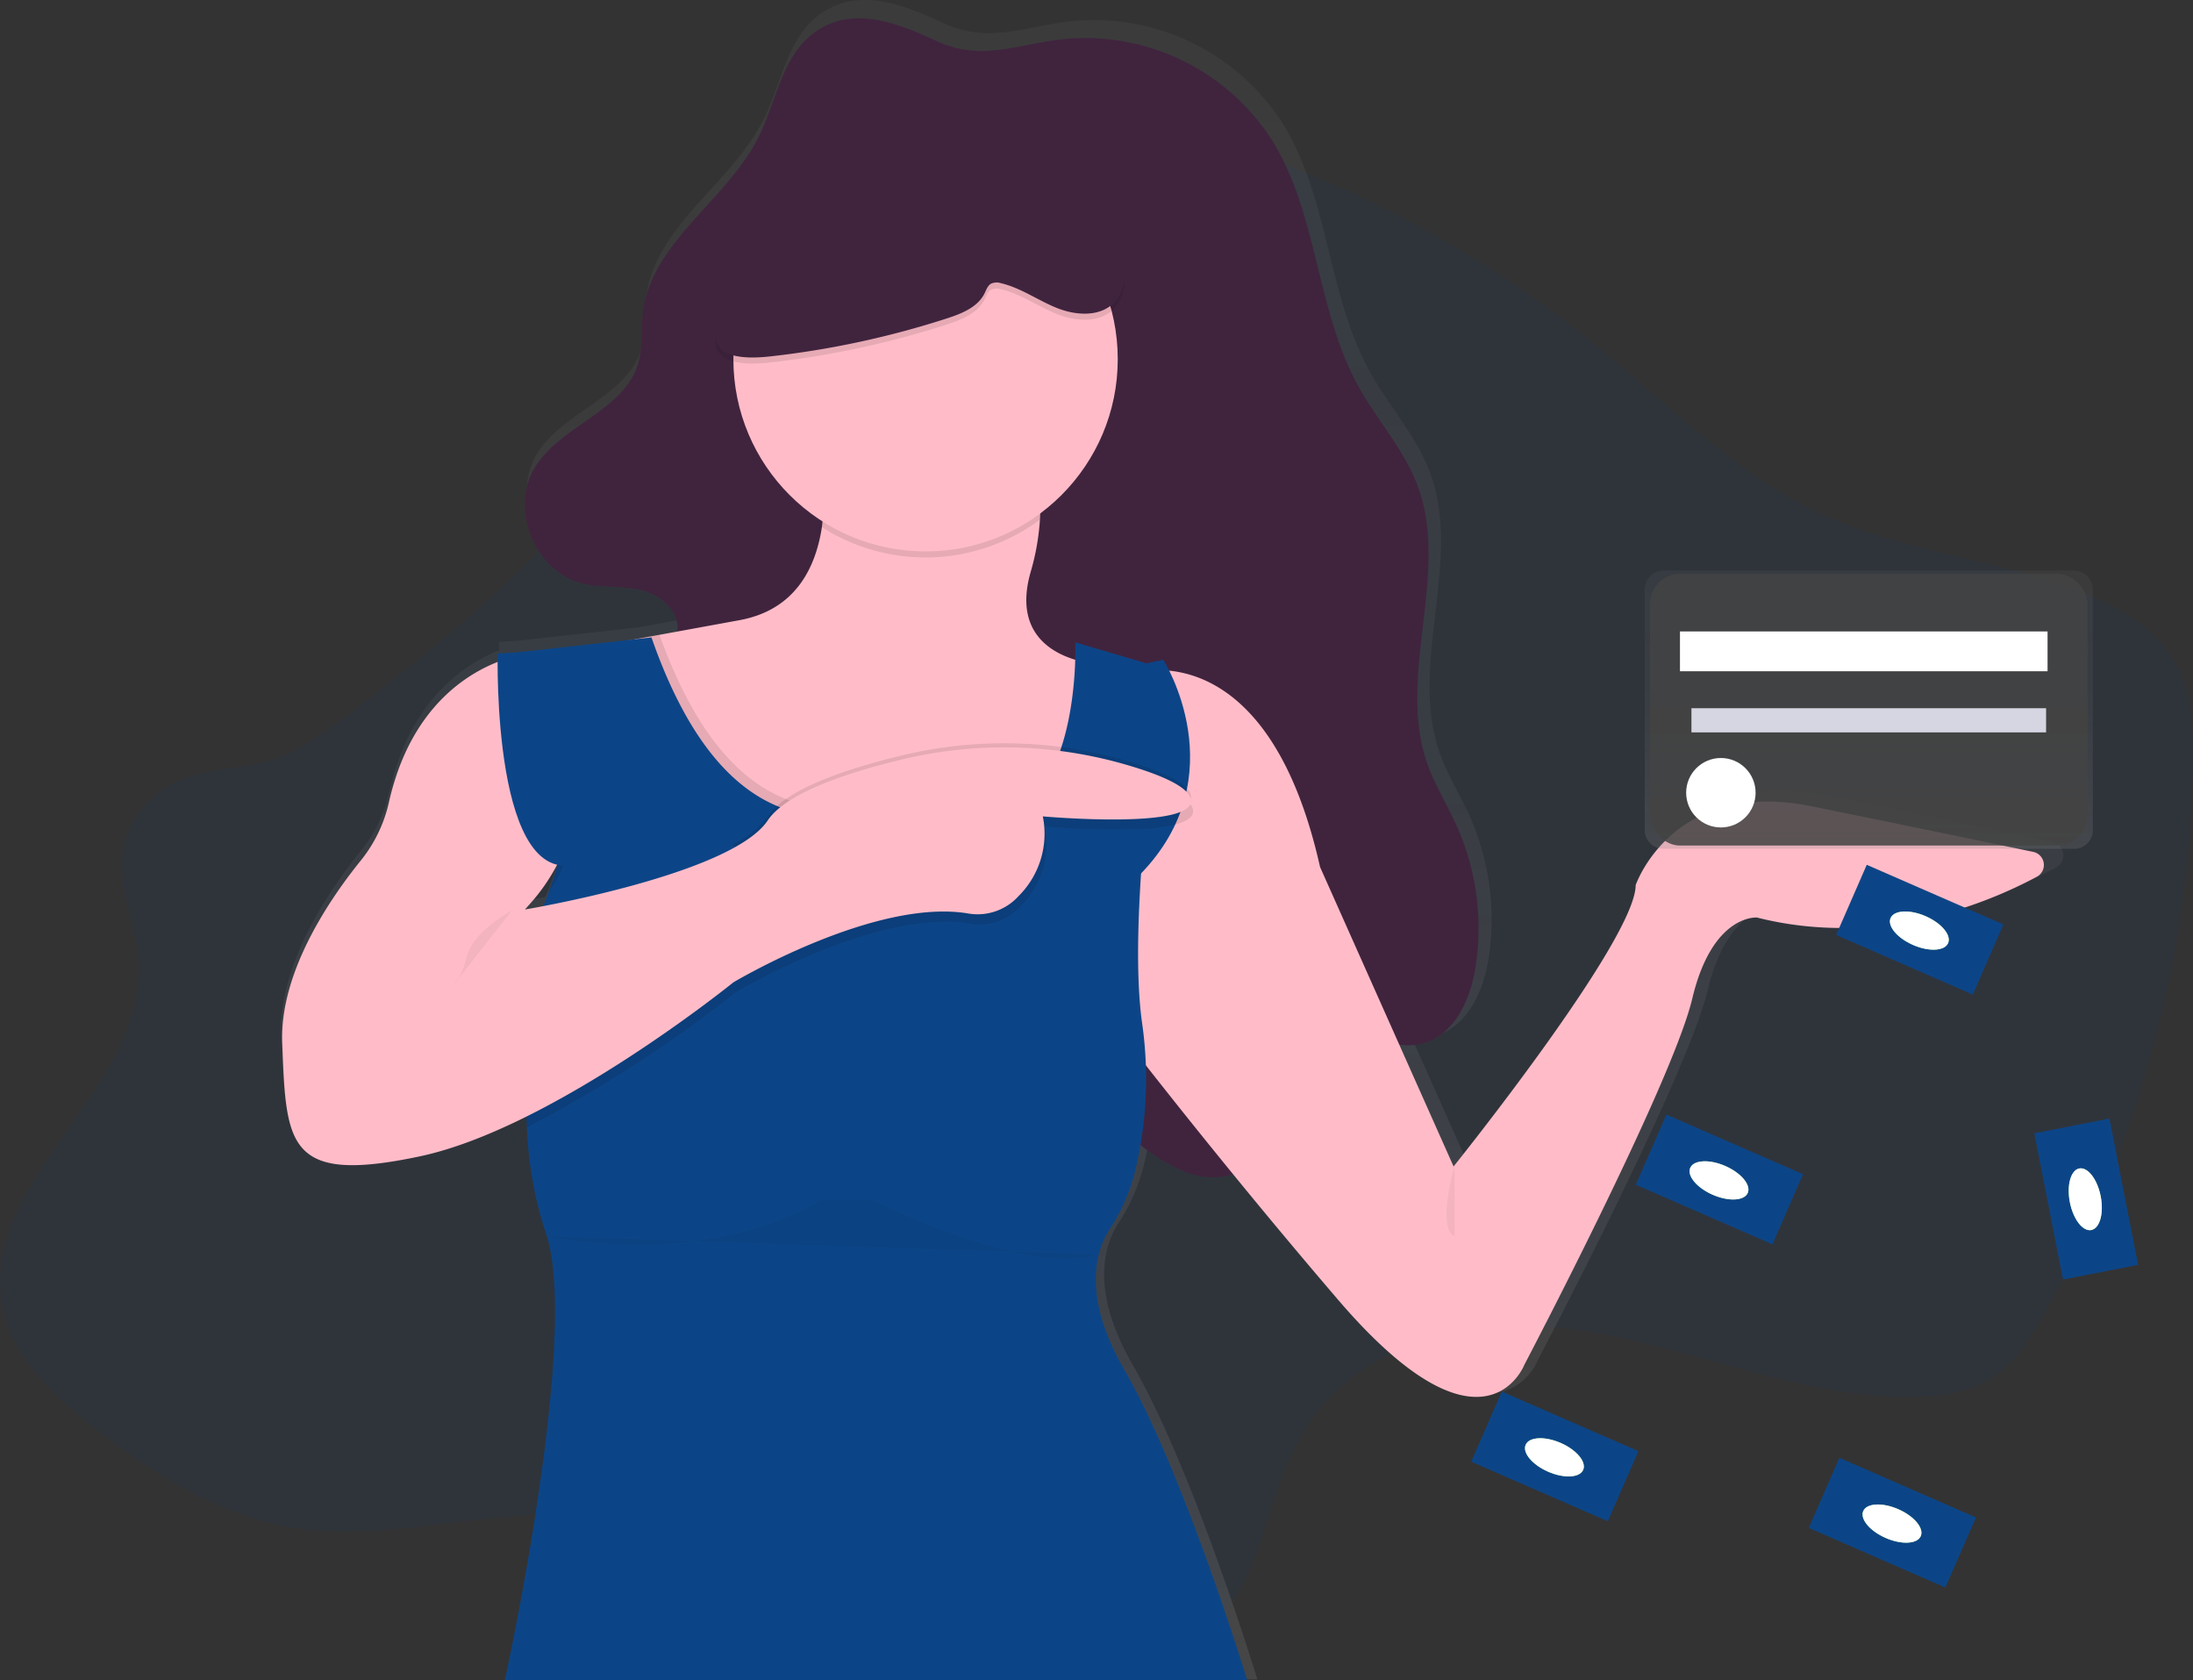 <svg xmlns="http://www.w3.org/2000/svg" xmlns:xlink="http://www.w3.org/1999/xlink" width="219.117" height="167.883" viewBox="0 0 219.117 167.883">
  <rect x="0" y="0" width="219.117" height="167.883" fill="#333333" stroke="none"/>
  <defs>
    <linearGradient id="linear-gradient" x1="0.5" y1="1" x2="0.5" gradientUnits="objectBoundingBox">
      <stop offset="0" stop-color="gray" stop-opacity="0.251"/>
      <stop offset="0.54" stop-color="gray" stop-opacity="0.122"/>
      <stop offset="1" stop-color="gray" stop-opacity="0.102"/>
    </linearGradient>
    <linearGradient id="linear-gradient-2" x1="0.5" x2="0.5" y2="0" xlink:href="#linear-gradient"/>
  </defs>
  <g id="Group_7701" data-name="Group 7701" transform="translate(0.007 0.029)">
    <path id="Path_11337" data-name="Path 11337" d="M77.022,153.1a9.723,9.723,0,0,0-6.626,6.713c-.867,3.82,1.13,7.681,1.415,11.6.932,12.858-16,21.93-13.582,34.565.96,5.015,4.837,8.712,8.66,11.754C73.007,222.6,79.8,226.906,87.3,228.123c11.409,1.846,23.331-3.584,34.422-.152,8.945,2.767,15.789,10.881,24.673,13.875,6.764,2.28,14.047,1.381,21.079.459,3.782-.5,7.756-1.069,10.814-3.525,5.694-4.572,6.038-13.6,9.846-20.07,5.876-9.988,18.76-11.938,29.565-10s21.289,6.725,32.235,6.321a13.809,13.809,0,0,0,6.776-1.668c2.48-1.508,4.158-4.162,5.64-6.79A116.459,116.459,0,0,0,277.1,151.984c.063-3.313-.044-6.77-1.486-9.7-1.819-3.7-5.458-5.91-9.1-7.4-8.708-3.562-18.328-4.138-26.864-8.18-8.233-3.9-14.9-10.729-22.071-16.575a113.56,113.56,0,0,0-48.416-23.3c-4.118-.859-8.391-1.474-12.482-.481-4.714,1.144-8.777,4.32-12.429,7.736-9.721,9.1-17.509,20.311-26.464,30.276a154.657,154.657,0,0,1-20.111,18.716c-3.321,2.581-6.838,5.646-10.531,7.554C83.769,152.37,80.594,151.931,77.022,153.1Z" transform="translate(-58 -75.531)" fill="#0c4587" opacity="0.1"/>
    <path id="Path_11338" data-name="Path 11338" d="M373.984,118.866c-4.447-.93-12.866-2.674-22.395-4.607-14.107-2.86-17.788,7.966-17.788,7.966,0,5.514-18.395,28.388-18.395,28.388l-5.486-12.29a5.785,5.785,0,0,0,2.523-.17c3.141-.938,4.694-4.481,5.2-7.718a25.36,25.36,0,0,0-1.975-14.352c-.936-2.05-2.149-3.978-2.9-6.1-3.172-8.906,2.323-19.215-1-28.087-1.373-3.661-4.109-6.63-6-10.05-4.245-7.691-4.063-17.313-8.692-24.784a22.433,22.433,0,0,0-21.1-10.23c-4.833.546-8.288,2.272-12.791.2-3.8-1.742-8.366-3.691-12.282-.946-3.339,2.341-3.907,6.952-5.731,10.6-3.2,6.4-10.8,10.58-11.692,17.681-.22,1.751,0,3.566-.511,5.256-1.459,4.777-7.815,6.187-10.418,10.451-2.549,4.172.026,10.481,4.768,11.684,2.021.513,4.2.2,6.216.746,1.894.505,3.731,2.276,3.4,4.126l-4.2.764-12.086,1.342-1.87.117v.091l-.1.012.1.081V99.7c-3.4,1.332-8.914,4.888-11,14.214a14.117,14.117,0,0,1-2.816,5.811c-3.1,3.82-8.241,11.281-7.954,18.443.4,10.212.4,14.3,13.9,11.437a47.02,47.02,0,0,0,10.76-4.008,41.28,41.28,0,0,0,1.916,11.564c3.681,10.008-4.089,45.341-4.089,45.341h75.039s-6.339-20.832-12.472-31.453c-4.344-7.524-2.739-12.074-1.433-14.089a18.913,18.913,0,0,0,2.5-5.583c.222-.871.439-1.86.625-2.955a15.769,15.769,0,0,0,4.522,2.751,8.161,8.161,0,0,0,4.863.281c3.2,3.909,6.77,8.2,10.592,12.652,14.722,17.155,18.811,6.535,18.811,6.535s14.926-28.388,16.98-36.967,6.543-8.17,6.543-8.17c12.306,3.111,23.213-1.4,28.281-4.122a1.348,1.348,0,0,0-.376-2.515ZM222.154,124a19.42,19.42,0,0,0,2.628-3.841h.038a29.168,29.168,0,0,1-1.437,4.18c-1.146.22-1.837.336-1.837.336Z" transform="translate(-168.911 -34.75)" fill="url(#linear-gradient)"/>
    <path id="Path_11339" data-name="Path 11339" d="M346.441,45.122c-3.3,2.316-3.863,6.873-5.66,10.487-3.165,6.335-10.675,10.473-11.558,17.5-.218,1.732,0,3.529-.505,5.2-1.441,4.728-7.726,6.125-10.309,10.343-2.521,4.128.026,10.372,4.714,11.562,2,.509,4.148.2,6.145.738s3.932,2.492,3.271,4.447c-.491,1.455-2.224,2.284-2.539,3.788-.275,1.294.606,2.527,1.459,3.533a14.657,14.657,0,0,0,3.689,3.362c3.986,2.3,8.959.918,13.555.766a24.493,24.493,0,0,1,15.457,4.914,11.852,11.852,0,0,1,3.256,3.467c2.569,4.524.139,10.2.685,15.375.619,5.878,5.009,10.6,9.442,14.5a18.99,18.99,0,0,0,5.862,3.905,7.186,7.186,0,0,0,6.751-.677c1.965-1.512,2.648-4.19,2.66-6.671s-.509-4.948-.384-7.424c.061-1.213.5-2.654,1.686-2.893a2.755,2.755,0,0,1,1.732.392c3.772,1.9,7.39,5.609,11.433,4.4,3.107-.928,4.649-4.435,5.138-7.639a25.124,25.124,0,0,0-1.953-14.2c-.926-2.021-2.124-3.936-2.868-6.038-3.125-8.831,2.3-19.037-.98-27.812-1.356-3.622-4.063-6.561-5.933-9.947-4.2-7.612-4.016-17.135-8.595-24.529a22.168,22.168,0,0,0-20.855-10.125c-4.779.54-8.193,2.25-12.646.2C354.833,44.336,350.322,42.4,346.441,45.122Z" transform="translate(-264.985 -41.966)" fill="#40243e"/>
    <path id="Path_11340" data-name="Path 11340" d="M598.756,366.2s13.139-4.043,18.394,19.405l13.341,29.916s18.192-22.639,18.192-28.1c0,0,3.638-10.713,17.586-7.883,9.422,1.912,17.736,3.638,22.14,4.558a1.334,1.334,0,0,1,.362,2.48c-5.009,2.688-15.793,7.158-27.96,4.079,0,0-4.447-.4-6.468,8.086s-16.777,36.587-16.777,36.587-4.043,10.511-18.6-6.468S593.5,397.33,593.5,397.33Z" transform="translate(-485.261 -299.014)" fill="#ffbcc8"/>
    <path id="Path_11341" data-name="Path 11341" d="M401.684,272.741l-1.742,5.739-1.722,5.676-3.408,11.225-16.171,3.032-5.27-3.362-6.454-4.118-5.565-3.841-8.18-5.66L346.5,267.485s1.839-.325,7.574-1.368l7.99-1.461c5.518-1.011,7.6-5.118,8.241-9.3a28.731,28.731,0,0,0-.56-10.107h20.416s2.284,3.436,1.926,9.371a23.759,23.759,0,0,1-.916,5.183c-1.795,6.214,2.258,8.288,5.007,8.961a11.394,11.394,0,0,0,2.27.338Z" transform="translate(-288.189 -202.724)" fill="#ffbcc8"/>
    <path id="Path_11342" data-name="Path 11342" d="M483.812,254.637a19.215,19.215,0,0,1-21.782.74,28.73,28.73,0,0,0-.56-10.107h20.416S484.176,248.692,483.812,254.637Z" transform="translate(-379.919 -202.74)" opacity="0.1"/>
    <circle id="Ellipse_569" data-name="Ellipse 569" cx="19.203" cy="19.203" r="19.203" transform="translate(73.269 16.653)" fill="#ffbcc8"/>
    <path id="Path_11343" data-name="Path 11343" d="M401.684,355.1l-1.742,5.739-1.722,5.676-3.408,11.225-16.171,3.032-5.27-3.362-6.454-4.118-5.565-3.841-8.18-5.66L346.5,349.848s1.839-.325,7.574-1.368c4.043,11.249,9.157,15.437,13.772,16.8a16.98,16.98,0,0,0,7.394.3,19.079,19.079,0,0,1,7.93.4c6.206,1.726,9.472-1.579,11.188-5.773a29.285,29.285,0,0,0,1.819-9.1,11.394,11.394,0,0,0,2.27.338Z" transform="translate(-288.189 -285.087)" opacity="0.1"/>
    <path id="Path_11344" data-name="Path 11344" d="M304.293,453.968s7.681-34.97,4.043-44.874a38.565,38.565,0,0,1-1.831-10.366,128.608,128.608,0,0,1,.619-19.955c.174-.338.338-.673.5-1.011q.606-1.294,1.067-2.531c4.332-11.655-1.057-19.415-3.79-22.383a13.612,13.612,0,0,0-1.415-1.36l15.464-1.718c4.065,11.665,9.278,15.969,13.968,17.347a16.98,16.98,0,0,0,7.394.3,19.08,19.08,0,0,1,7.93.4c6.206,1.726,9.472-1.579,11.188-5.773,2.131-5.207,1.868-11.783,1.868-11.783l8.894,2.628s-.784,4.871-1.494,11.273c-.168,1.5-.332,3.087-.479,4.714-.606,6.788-.966,14.293-.251,19.387a39.224,39.224,0,0,1-.762,15.1,18.72,18.72,0,0,1-2.474,5.526c-1.292,1.993-2.878,6.5,1.415,13.948,6.064,10.511,12.33,31.129,12.33,31.129Z" transform="translate(-253.865 -286.116)" fill="#0c4587"/>
    <path id="Path_11345" data-name="Path 11345" d="M598.1,365.75s7.344,11.522-2.292,21.427-5.793-4.043-5.793-4.043l2.426-16.171Z" transform="translate(-481.876 -299.866)" fill="#0c4587"/>
    <path id="Path_11346" data-name="Path 11346" d="M310.48,363.516a10,10,0,0,1,1.68-.376c2.628,1.253,4.083,4.732,4.874,8.364a18.811,18.811,0,0,1-2.763,14.4C318.6,374.243,313.213,366.483,310.48,363.516Z" transform="translate(-259.45 -296.784)" opacity="0.1"/>
    <path id="Path_11347" data-name="Path 11347" d="M379.487,416.271a77.778,77.778,0,0,1-9.953-.22,8.8,8.8,0,0,1-2.426,7.964,5.51,5.51,0,0,1-4.985,1.744c-9.327-1.617-23.509,6.873-23.509,6.873a131.286,131.286,0,0,1-20.84,13.487,128.608,128.608,0,0,1,.619-19.955c.174-.338.338-.673.5-1.011,4.322-.809,20.024-4,23.155-8.692a7.406,7.406,0,0,1,2.143-1.957c2.674-1.73,6.954-3.087,11.023-4.077a44.022,44.022,0,0,1,15.49-.982,42.733,42.733,0,0,1,6.582,1.284c.942.261,1.852.542,2.686.835,2.288.809,4.023,1.712,4.324,2.674C384.7,415.531,382.39,416.081,379.487,416.271Z" transform="translate(-265.136 -333.501)" opacity="0.1"/>
    <path id="Path_11348" data-name="Path 11348" d="M456.838,409.314c-3.111-.053-5.834-.3-5.834-.3a8.8,8.8,0,0,1-2.426,7.964,5.51,5.51,0,0,1-4.985,1.744c-3.515-.606-7.722.22-11.6,1.484l-6.462-4.118-5.565-3.841a9.815,9.815,0,0,0,3.543-2.83c1.795-2.692,7.681-4.7,13.165-6.034a43.678,43.678,0,0,1,21.881.251l.19.051c3.515.98,6.6,2.2,7.01,3.509C466.35,409.087,461.212,409.39,456.838,409.314Z" transform="translate(-346.808 -327.882)" opacity="0.1"/>
    <path id="Path_11349" data-name="Path 11349" d="M221.77,358.12S211.2,359.2,208.114,372.9a14.2,14.2,0,0,1-2.81,5.822c-3.064,3.786-8.132,11.158-7.849,18.235.4,10.107.4,14.15,13.745,11.32s31.331-17.384,31.331-17.384,14.182-8.476,23.509-6.873a5.514,5.514,0,0,0,4.985-1.744,8.778,8.778,0,0,0,2.426-7.964s15.767,1.415,14.756-1.819c-.4-1.314-3.495-2.529-7.01-3.507a43.709,43.709,0,0,0-22.071-.3c-5.494,1.34-11.37,3.343-13.165,6.034-3.638,5.458-24.257,8.894-24.257,8.894l.606-.681a18.886,18.886,0,0,0,4.334-16.446C225.855,362.852,224.406,359.373,221.77,358.12Z" transform="translate(-169.262 -292.778)" fill="#ffbcc8"/>
    <path id="Path_11350" data-name="Path 11350" d="M303.967,356.154s-.606,24.459,8.49,20.82,2.021-20.82,2.021-20.82l-4.043-.4Z" transform="translate(-254.247 -290.887)" fill="#0c4587"/>
    <path id="Path_11351" data-name="Path 11351" d="M416.977,123.521a89.4,89.4,0,0,0,17.653-3.794c1.476-.477,3.079-1.112,3.768-2.5.178-.358.311-.782.661-.978a1.4,1.4,0,0,1,1-.038c1.971.467,3.663,1.7,5.541,2.46s4.269.936,5.712-.487c1.7-1.682,1.14-4.572.018-6.685-4.166-7.859-13.925-11.447-22.8-10.8a9.845,9.845,0,0,0-3.638.809c-2.377,1.142-3.679,3.683-4.966,5.985C417.416,111.963,404.174,124.938,416.977,123.521Z" transform="translate(-340.035 -87.336)" opacity="0.1"/>
    <path id="Path_11352" data-name="Path 11352" d="M416.977,120.521a89.4,89.4,0,0,0,17.653-3.794c1.476-.477,3.079-1.112,3.768-2.5.178-.358.311-.782.661-.978a1.4,1.4,0,0,1,1-.038c1.971.467,3.663,1.7,5.541,2.46s4.269.936,5.712-.487c1.7-1.682,1.14-4.572.018-6.685-4.166-7.859-13.925-11.447-22.8-10.8a9.844,9.844,0,0,0-3.638.809c-2.377,1.142-3.679,3.683-4.966,5.985C417.416,108.963,404.174,121.938,416.977,120.521Z" transform="translate(-340.035 -84.942)" fill="#40243e"/>
    <path id="Path_11353" data-name="Path 11353" d="M913.894,316.75H872.86a1.87,1.87,0,0,0-1.87,1.87v24.054a1.87,1.87,0,0,0,1.87,1.87h41.034a1.87,1.87,0,0,0,1.87-1.87V318.62A1.87,1.87,0,0,0,913.894,316.75Z" transform="translate(-706.66 -259.771)" fill="url(#linear-gradient-2)"/>
    <rect id="Rectangle_4247" data-name="Rectangle 4247" width="43.728" height="27.141" rx="3" transform="translate(164.85 57.307)" fill="rgba(67,67,67,0.85)"/>
    <rect id="Rectangle_4249" data-name="Rectangle 4249" width="36.728" height="3.977" transform="translate(167.85 63.057)" fill="#fff"/>
    <rect id="Rectangle_4250" data-name="Rectangle 4250" width="35.435" height="2.414" transform="translate(168.996 70.727)" fill="#d6d6e3"/>
    <circle id="Ellipse_570" data-name="Ellipse 570" cx="3.469" cy="3.469" r="3.469" transform="translate(168.468 75.701)" fill="#fff"/>
    <path id="Path_11354" data-name="Path 11354" d="M287.862,484.75s-3.841,2.04-4.477,4.532S282,492.229,282,492.229" transform="translate(-236.727 -393.812)" opacity="0.05"/>
    <path id="Path_11355" data-name="Path 11355" d="M773.809,610.75s-1.819,6.266,0,7.075" transform="translate(-628.477 -494.342)" opacity="0.05"/>
    <path id="Path_11356" data-name="Path 11356" d="M328,631.388s15.767,3.436,27.491-3.638h5.053s15.16,7.681,22.437,5.458" transform="translate(-273.428 -507.906)" opacity="0.05"/>
    <rect id="Rectangle_4251" data-name="Rectangle 4251" width="7.643" height="14.893" transform="translate(163.438 118.333) rotate(-66.42)" fill="#0c4587"/>
    <ellipse id="Ellipse_572" data-name="Ellipse 572" cx="1.569" cy="3.135" rx="1.569" ry="3.135" transform="translate(168.249 118.083) rotate(-66.42)" fill="#8ed16f"/>
    <ellipse id="Ellipse_573" data-name="Ellipse 573" cx="1.569" cy="3.135" rx="1.569" ry="3.135" transform="translate(168.249 118.083) rotate(-66.42)" fill="#fff"/>
    <rect id="Rectangle_4252" data-name="Rectangle 4252" width="7.643" height="14.893" transform="translate(183.455 93.377) rotate(-66.42)" fill="#0c4587"/>
    <ellipse id="Ellipse_574" data-name="Ellipse 574" cx="1.569" cy="3.135" rx="1.569" ry="3.135" transform="translate(188.267 93.127) rotate(-66.42)" fill="#8ed16f"/>
    <ellipse id="Ellipse_575" data-name="Ellipse 575" cx="1.569" cy="3.135" rx="1.569" ry="3.135" transform="translate(188.267 93.127) rotate(-66.42)" fill="#fff"/>
    <rect id="Rectangle_4253" data-name="Rectangle 4253" width="7.643" height="14.893" transform="translate(203.259 113.194) rotate(-11.09)" fill="#0c4587"/>
    <ellipse id="Ellipse_576" data-name="Ellipse 576" cx="1.569" cy="3.135" rx="1.569" ry="3.135" transform="translate(206.204 117.01) rotate(-11.09)" fill="#8ed16f"/>
    <ellipse id="Ellipse_577" data-name="Ellipse 577" cx="1.569" cy="3.135" rx="1.569" ry="3.135" transform="translate(206.204 117.01) rotate(-11.09)" fill="#fff"/>
    <rect id="Rectangle_4254" data-name="Rectangle 4254" width="7.643" height="14.893" transform="translate(180.718 152.621) rotate(-66.42)" fill="#0c4587"/>
    <ellipse id="Ellipse_578" data-name="Ellipse 578" cx="1.569" cy="3.135" rx="1.569" ry="3.135" transform="translate(185.534 152.372) rotate(-66.42)" fill="#8ed16f"/>
    <ellipse id="Ellipse_579" data-name="Ellipse 579" cx="1.569" cy="3.135" rx="1.569" ry="3.135" transform="translate(185.534 152.372) rotate(-66.42)" fill="#fff"/>
    <rect id="Rectangle_4255" data-name="Rectangle 4255" width="7.643" height="14.893" transform="translate(146.991 146.002) rotate(-66.42)" fill="#0c4587"/>
    <ellipse id="Ellipse_580" data-name="Ellipse 580" cx="1.569" cy="3.135" rx="1.569" ry="3.135" transform="translate(151.805 145.752) rotate(-66.42)" fill="#8ed16f"/>
    <ellipse id="Ellipse_581" data-name="Ellipse 581" cx="1.569" cy="3.135" rx="1.569" ry="3.135" transform="translate(151.805 145.752) rotate(-66.42)" fill="#fff"/>
  </g>
</svg>
